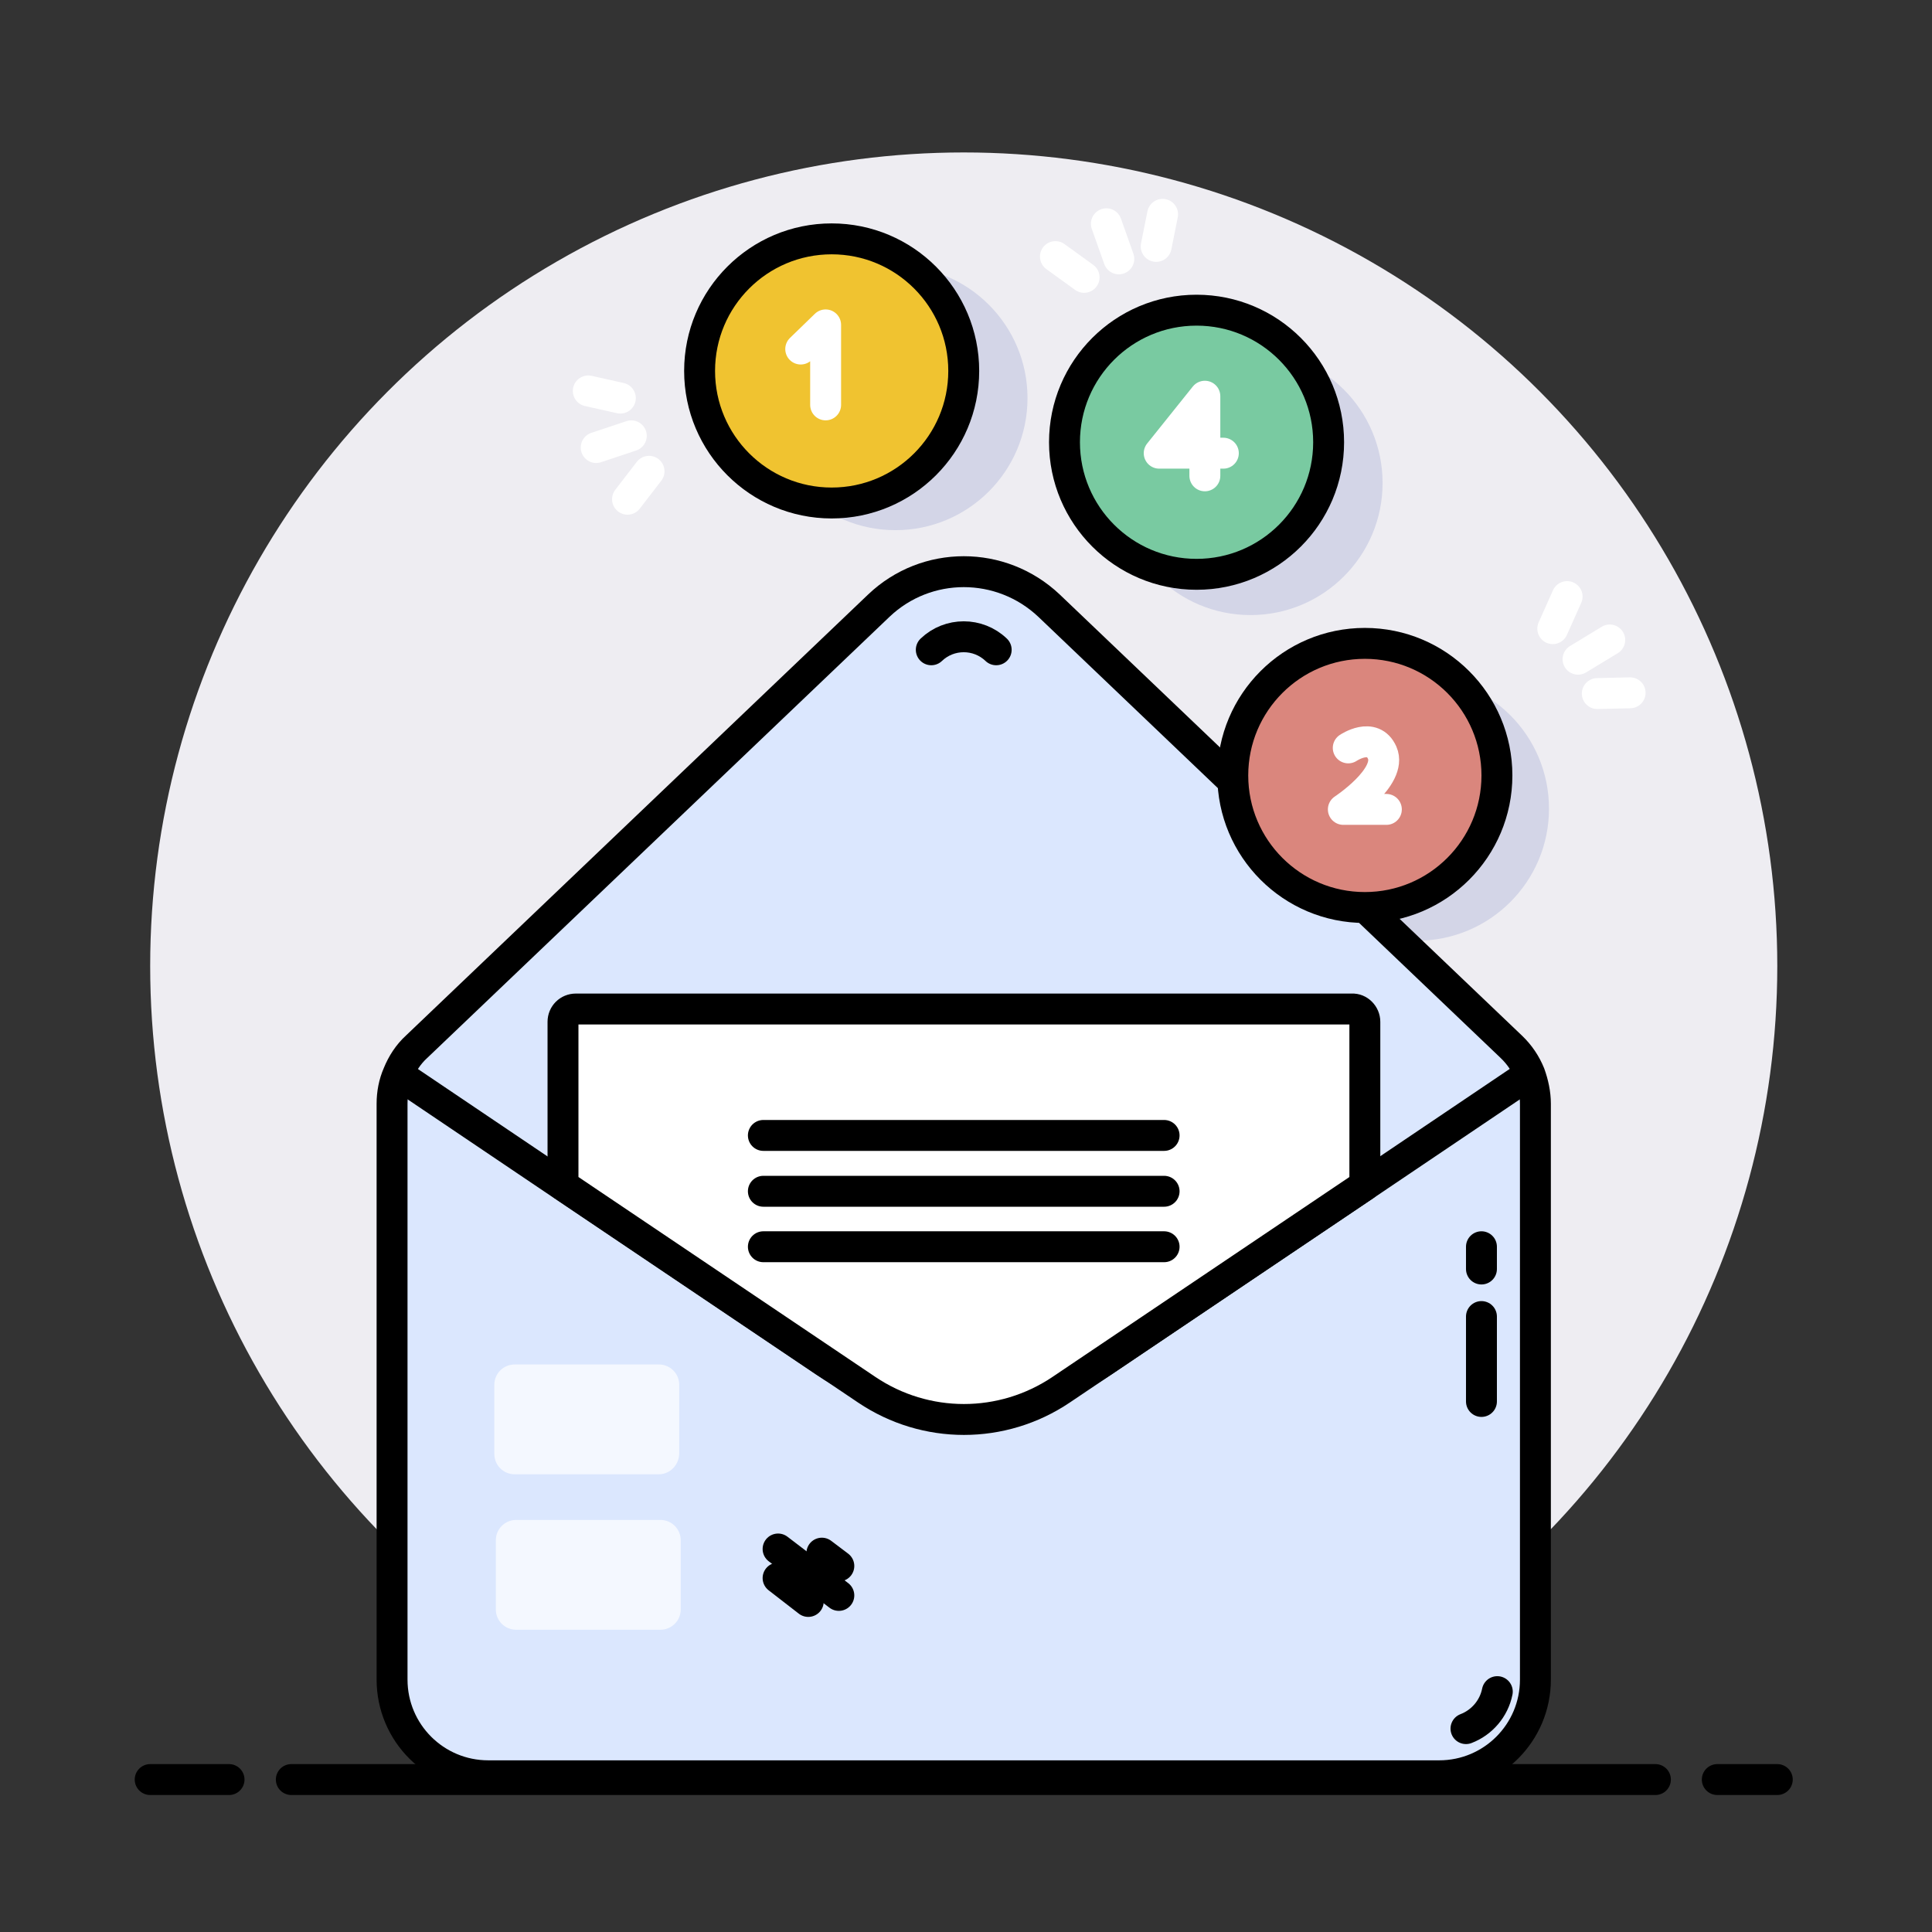 <!DOCTYPE svg PUBLIC "-//W3C//DTD SVG 1.1//EN" "http://www.w3.org/Graphics/SVG/1.1/DTD/svg11.dtd">
<!-- Uploaded to: SVG Repo, www.svgrepo.com, Transformed by: SVG Repo Mixer Tools -->
<svg width="800px" height="800px" viewBox="0 0 512 512" id="Layer_1" version="1.1" xml:space="preserve" xmlns="http://www.w3.org/2000/svg" xmlns:xlink="http://www.w3.org/1999/xlink" fill="#000000">
<rect x="0" y="0" width="512" height="512" fill="#333333" stroke="none"/>
<g id="SVGRepo_bgCarrier" stroke-width="0"/>
<g id="SVGRepo_tracerCarrier" stroke-linecap="round" stroke-linejoin="round"/>
<g id="SVGRepo_iconCarrier"> <style type="text/css"> .st0{fill:#EEEDF2;} .st1{fill:none;stroke:#000000;stroke-width:8.192;stroke-linecap:round;stroke-miterlimit:10;} .st2{fill:#EFC12F;stroke:#000000;stroke-width:8.192;stroke-linecap:round;stroke-miterlimit:10;} .st3{fill:none;stroke:#000000;stroke-width:8.192;stroke-linecap:round;stroke-miterlimit:10;} .st4{fill:#FFFFFF;stroke:#000000;stroke-width:8.192;stroke-linecap:round;stroke-miterlimit:10;} .st5{fill:#FCF5F2;stroke:#000000;stroke-width:8.192;stroke-linecap:round;stroke-miterlimit:10;} .st6{fill:#FCF5F2;stroke:#000000;stroke-width:8.192;stroke-linecap:round;stroke-miterlimit:10;} .st7{fill:#000000;} .st8{fill:none;stroke:#000000;stroke-width:8.192;stroke-linecap:round;stroke-miterlimit:10;} .st9{fill:#EAB8B1;} .st10{fill:#DC9695;stroke:#000000;stroke-width:8.192;stroke-linecap:round;stroke-miterlimit:10;} .st11{fill:#EECED1;stroke:#000000;stroke-width:8.192;stroke-linecap:round;stroke-miterlimit:10;} .st12{fill:#CB7272;stroke:#000000;stroke-width:8.192;stroke-linecap:round;stroke-miterlimit:10;} .st13{fill:#D3D5E7;stroke:#000000;stroke-width:8.192;stroke-linecap:round;stroke-miterlimit:10;} .st14{fill:#D3D5E7;} .st15{fill:#FFFFFF;stroke:#000000;stroke-width:8.192;stroke-linecap:round;stroke-miterlimit:10;} .st16{fill:#FFFFFF;stroke:#000000;stroke-width:8.192;stroke-linecap:round;stroke-miterlimit:10;} .st17{fill:#ECECEE;} .st18{fill:#DA867D;stroke:#000000;stroke-width:8.192;stroke-linecap:round;stroke-miterlimit:10;} .st19{fill:#FCF5F2;stroke:#000000;stroke-width:8.192;stroke-linecap:round;stroke-miterlimit:10;} .st20{fill:#69AEF8;stroke:#000000;stroke-width:8.192;stroke-linecap:round;stroke-miterlimit:10;} .st21{opacity:0.4;fill:#FFFFFF;} .st22{opacity:0.7;fill:#FFFFFF;} .st23{fill:#69ADF7;stroke:#000000;stroke-width:8.192;stroke-linecap:round;stroke-miterlimit:10;} .st24{fill:none;stroke:#FFFFFF;stroke-width:8.192;stroke-linecap:round;stroke-miterlimit:10;} .st25{fill:none;stroke:#000000;stroke-width:8.192;stroke-linecap:round;stroke-miterlimit:10;} .st26{fill:#F0C330;stroke:#000000;stroke-width:8.192;stroke-linecap:round;stroke-miterlimit:10;} .st27{opacity:0.3;} .st28{fill:#FFFFFF;} .st29{fill:#79CAA1;stroke:#000000;stroke-width:8.192;stroke-linecap:round;stroke-miterlimit:10;} .st30{fill:#DA867D;stroke:#000000;stroke-width:8.192;stroke-linecap:round;stroke-miterlimit:10;} .st31{fill:#FFFFFF;stroke:#000000;stroke-width:8.192;stroke-linecap:round;stroke-miterlimit:10;} .st32{fill:#DBE7FE;stroke:#000000;stroke-width:8.192;stroke-linecap:round;stroke-miterlimit:10;} .st33{fill:#F2F3F3;} .st34{fill:none;stroke:#000000;stroke-width:8.192;stroke-linecap:round;stroke-linejoin:round;stroke-miterlimit:10;} .st35{fill:#DBE7FE;stroke:#000000;stroke-width:8.192;stroke-linecap:round;stroke-linejoin:round;stroke-miterlimit:10;} .st36{fill:#EFC230;stroke:#000000;stroke-width:8.192;stroke-linecap:round;stroke-linejoin:round;stroke-miterlimit:10;} .st37{fill:none;stroke:#000000;stroke-width:8.192;stroke-linecap:round;stroke-linejoin:round;stroke-miterlimit:10;} .st38{fill:#F0C330;stroke:#000000;stroke-width:8.192;stroke-linecap:round;stroke-linejoin:round;stroke-miterlimit:10;} .st39{fill:#79CAA1;stroke:#000000;stroke-width:8.192;stroke-linecap:round;stroke-linejoin:round;stroke-miterlimit:10;} .st40{fill:#FFFFFF;stroke:#000000;stroke-width:8.192;stroke-linecap:round;stroke-linejoin:round;stroke-miterlimit:10;} .st41{fill:#DA867D;stroke:#000000;stroke-width:8.192;stroke-linecap:round;stroke-linejoin:round;stroke-miterlimit:10;} .st42{fill:#DBE7FE;stroke:#000000;stroke-width:8.192;stroke-linejoin:round;stroke-miterlimit:10;} .st43{fill:none;stroke:#000000;stroke-width:8.192;stroke-linejoin:round;stroke-miterlimit:10;} .st44{opacity:0.7;} .st45{fill:#FFFFFF;stroke:#000000;stroke-width:8.192;stroke-linejoin:round;stroke-miterlimit:10;} .st46{fill:none;stroke:#FFFFFF;stroke-width:8.192;stroke-linecap:round;stroke-linejoin:round;stroke-miterlimit:10;} .st47{fill:none;stroke:#000000;stroke-width:8.192;stroke-linecap:round;stroke-miterlimit:10;} .st48{fill:#DBE7FE;stroke:#000000;stroke-width:8.192;stroke-linecap:round;stroke-miterlimit:10;} .st49{opacity:0.1;fill:#BDBDBD;} .st50{fill:#69AEF8;stroke:#000000;stroke-width:8.192;stroke-linecap:round;stroke-linejoin:round;stroke-miterlimit:10;} .st51{fill:#79CAA1;stroke:#000000;stroke-width:8.192;stroke-miterlimit:10;} .st52{fill:#D2D4E6;stroke:#000000;stroke-width:8.192;stroke-linecap:round;stroke-miterlimit:10;} .st53{fill:#69AEF8;stroke:#000000;stroke-width:8.192;stroke-miterlimit:10;} .st54{opacity:0.2;fill:none;stroke:#000000;stroke-width:8.192;stroke-linecap:round;stroke-miterlimit:10;} .st55{fill:none;stroke:#000000;stroke-width:8.192;stroke-linecap:round;stroke-linejoin:round;stroke-miterlimit:10;} .st56{fill:#69AEF8;stroke:#000000;stroke-width:8.192;stroke-miterlimit:10;} .st57{fill:#DBE7FE;} .st58{fill:#FFFFFF;stroke:#000000;stroke-width:8.192;stroke-miterlimit:10;} .st59{fill:#D9857D;stroke:#000000;stroke-width:8.192;stroke-miterlimit:10;} .st60{fill:none;stroke:#D3D5E7;stroke-width:8.192;stroke-linecap:round;stroke-miterlimit:10;} .st61{fill:#D2D4E6;stroke:#D3D5E7;stroke-width:8.192;stroke-linecap:round;stroke-miterlimit:10;} .st62{fill:#D2D4E6;stroke:#D3D5E7;stroke-width:8.192;stroke-linecap:round;stroke-miterlimit:10;} .st63{fill:none;stroke:#D3D5E7;stroke-width:8.192;stroke-linecap:round;stroke-miterlimit:10;} .st64{fill:#79CAA1;} .st65{fill:#F0C330;} .st66{fill:#79CAA1;stroke:#000000;stroke-width:8.192;stroke-miterlimit:10;} .st67{opacity:0.8;fill:#FFFFFF;} .st68{fill:#DA867D;stroke:#000000;stroke-width:8.192;stroke-miterlimit:10;} .st69{fill:#F0C330;stroke:#000000;stroke-width:8.192;stroke-miterlimit:10;} .st70{fill:#D2D4E6;} .st71{fill:#EEBDBC;stroke:#D3D5E7;stroke-width:8.192;stroke-linecap:round;stroke-miterlimit:10;} .st72{fill:#D3D5E7;stroke:#D3D5E7;stroke-width:8.192;stroke-linecap:round;stroke-miterlimit:10;} </style> <g> <g> <g id="Message_and_nofitications"> <circle class="st0" cx="255.4" cy="256" r="215.6"/> <g id="Bottom_line_15_"> <line class="st34" x1="455.1" x2="471" y1="471.6" y2="471.6"/> <line class="st34" x1="77.2" x2="438.7" y1="471.6" y2="471.6"/> <line class="st34" x1="39.8" x2="60.7" y1="471.6" y2="471.6"/> </g> <g id="_x33_rd_notification_shadow"> <circle class="st14" cx="375.5" cy="214.3" r="35"/> </g> <g id="Envelope"> <path class="st42" d="M406.9,292.5v152.6c0,14.1-11.4,25.5-25.5,25.5h-252c-14.1,0-25.5-11.4-25.5-25.5V292.5 c0-2.7,0.5-5.4,1.6-7.9c1.1-2.7,2.7-5.2,4.9-7.2l122.5-116.9c12.6-12,32.4-12,45.1,0l122.5,116.9c2.2,2.1,3.8,4.5,4.9,7.2 C406.3,287.1,406.9,289.8,406.9,292.5z" id="Shape_77_"/> <g id="Outer"> <path class="st43" d="M405.3,284.7l-43.6,29.4l-69.5,46.8c-22.2,15-51.3,15-73.6,0l-69.5-46.8l-43.6-29.4"/> <g id="Lines_33_"> <line class="st25" id="Bottom_68_" x1="206.2" x2="214.2" y1="418.2" y2="424.4"/> <line class="st25" id="Middle_56_" x1="206.2" x2="222.3" y1="410.5" y2="422.8"/> <line class="st25" id="Top_70_" x1="217.8" x2="222.3" y1="411.6" y2="415"/> </g> <g id="Vertical_line_5_"> <line class="st3" id="Bottom_67_" x1="392.6" x2="392.6" y1="348.9" y2="371.4"/> <line class="st3" id="Top_69_" x1="392.6" x2="392.6" y1="330.4" y2="336.3"/> </g> <path class="st37" d="M396.8,448.3c-0.9,4.5-4.1,8.2-8.3,9.8" id="Bottom_line_14_"/> <g class="st44" id="Content_14_"> <path class="st28" d="M175,431.9h-38.2c-3,0-5.4-2.4-5.4-5.4v-18.3c0-3,2.4-5.4,5.4-5.4H175 c3,0,5.4,2.4,5.4,5.4v18.3C180.4,429.5,178,431.9,175,431.9z" id="Bottom_66_"/> <path class="st28" d="M174.6,390.7h-38.2c-3,0-5.4-2.4-5.4-5.4V367c0-3,2.4-5.4,5.4-5.4h38.2 c3,0,5.4,2.4,5.4,5.4v18.3C179.9,388.3,177.5,390.7,174.6,390.7z" id="Top_68_"/> </g> </g> <g id="Inner"> <g id="Letter"> <path class="st45" d="M361.7,270.8v43.3l-80.5,54.2c-15.6,10.5-35.9,10.5-51.5,0l-80.5-54.2v-43.3 c0-1.9,1.5-3.4,3.4-3.4h205.7C360.1,267.3,361.7,268.9,361.7,270.8z" id="Shape_76_"/> <g id="Content_13_"> <line class="st34" id="Bottom_65_" x1="202.3" x2="308.5" y1="330.4" y2="330.4"/> <line class="st34" id="Middle_55_" x1="202.3" x2="308.5" y1="315.7" y2="315.7"/> <line class="st34" id="Top_67_" x1="202.3" x2="308.5" y1="300.9" y2="300.9"/> </g> </g> <g> <g> <path class="st37" d="M246.8,172.2c4.8-4.6,12.4-4.6,17.2,0"/> </g> </g> </g> </g> <g id="Nofitications"> <g id="_x33_rd_19_"> <circle class="st41" cx="361.7" cy="205.5" id="Shape_75_" r="35"/> <g id="Sparkles_21_"> <line class="st24" id="_x32_nd_21_" x1="426.6" x2="418.2" y1="169.6" y2="174.7"/> <line class="st24" id="_x33_rd_20_" x1="432" x2="423.3" y1="183.6" y2="183.8"/> <line class="st24" id="_x31_st_21_" x1="411.5" x2="415.3" y1="166.6" y2="158.1"/> </g> </g> <g id="_x32_nd_19_"> <circle class="st14" cx="331.4" cy="128" id="Shadow_53_" r="35"/> <circle class="st39" cx="317.1" cy="117.2" id="Shape_74_" r="35"/> <g id="Sparkles_20_"> <line class="st24" id="_x33_rd_18_" x1="308.1" x2="306.4" y1="56.8" y2="65.3"/> <line class="st24" id="_x32_nd_20_" x1="293.2" x2="296.5" y1="59.3" y2="68.6"/> <line class="st24" id="_x31_st_20_" x1="287.3" x2="279.7" y1="73.5" y2="68"/> </g> </g> <g id="_x31_st_18_"> <circle class="st14" cx="237.3" cy="105.5" id="Shadow_52_" r="35"/> <circle class="st38" cx="220.4" cy="98.3" id="Shape_73_" r="35"/> <g id="Sparkles_19_"> <line class="st24" id="_x33_rd_17_" x1="172" x2="166.3" y1="124.9" y2="132.3"/> <line class="st24" id="_x32_nd_18_" x1="158" x2="167.3" y1="118.6" y2="115.5"/> <line class="st24" id="_x31_st_19_" x1="155.9" x2="164.4" y1="103.6" y2="105.5"/> </g> </g> </g> </g> <path class="st46" d="M357.3,198.2c0,0,6.5-4.4,9,1.3c2.8,6.4-10.3,15-10.3,15h11.4"/> <polyline class="st46" points="324.2,120.1 307.2,120.1 319.3,105 319.3,126.1 "/> <polyline class="st46" points="212.2,92.5 218.8,86.1 218.8,107.3 "/> </g> </g> </g>
</svg>